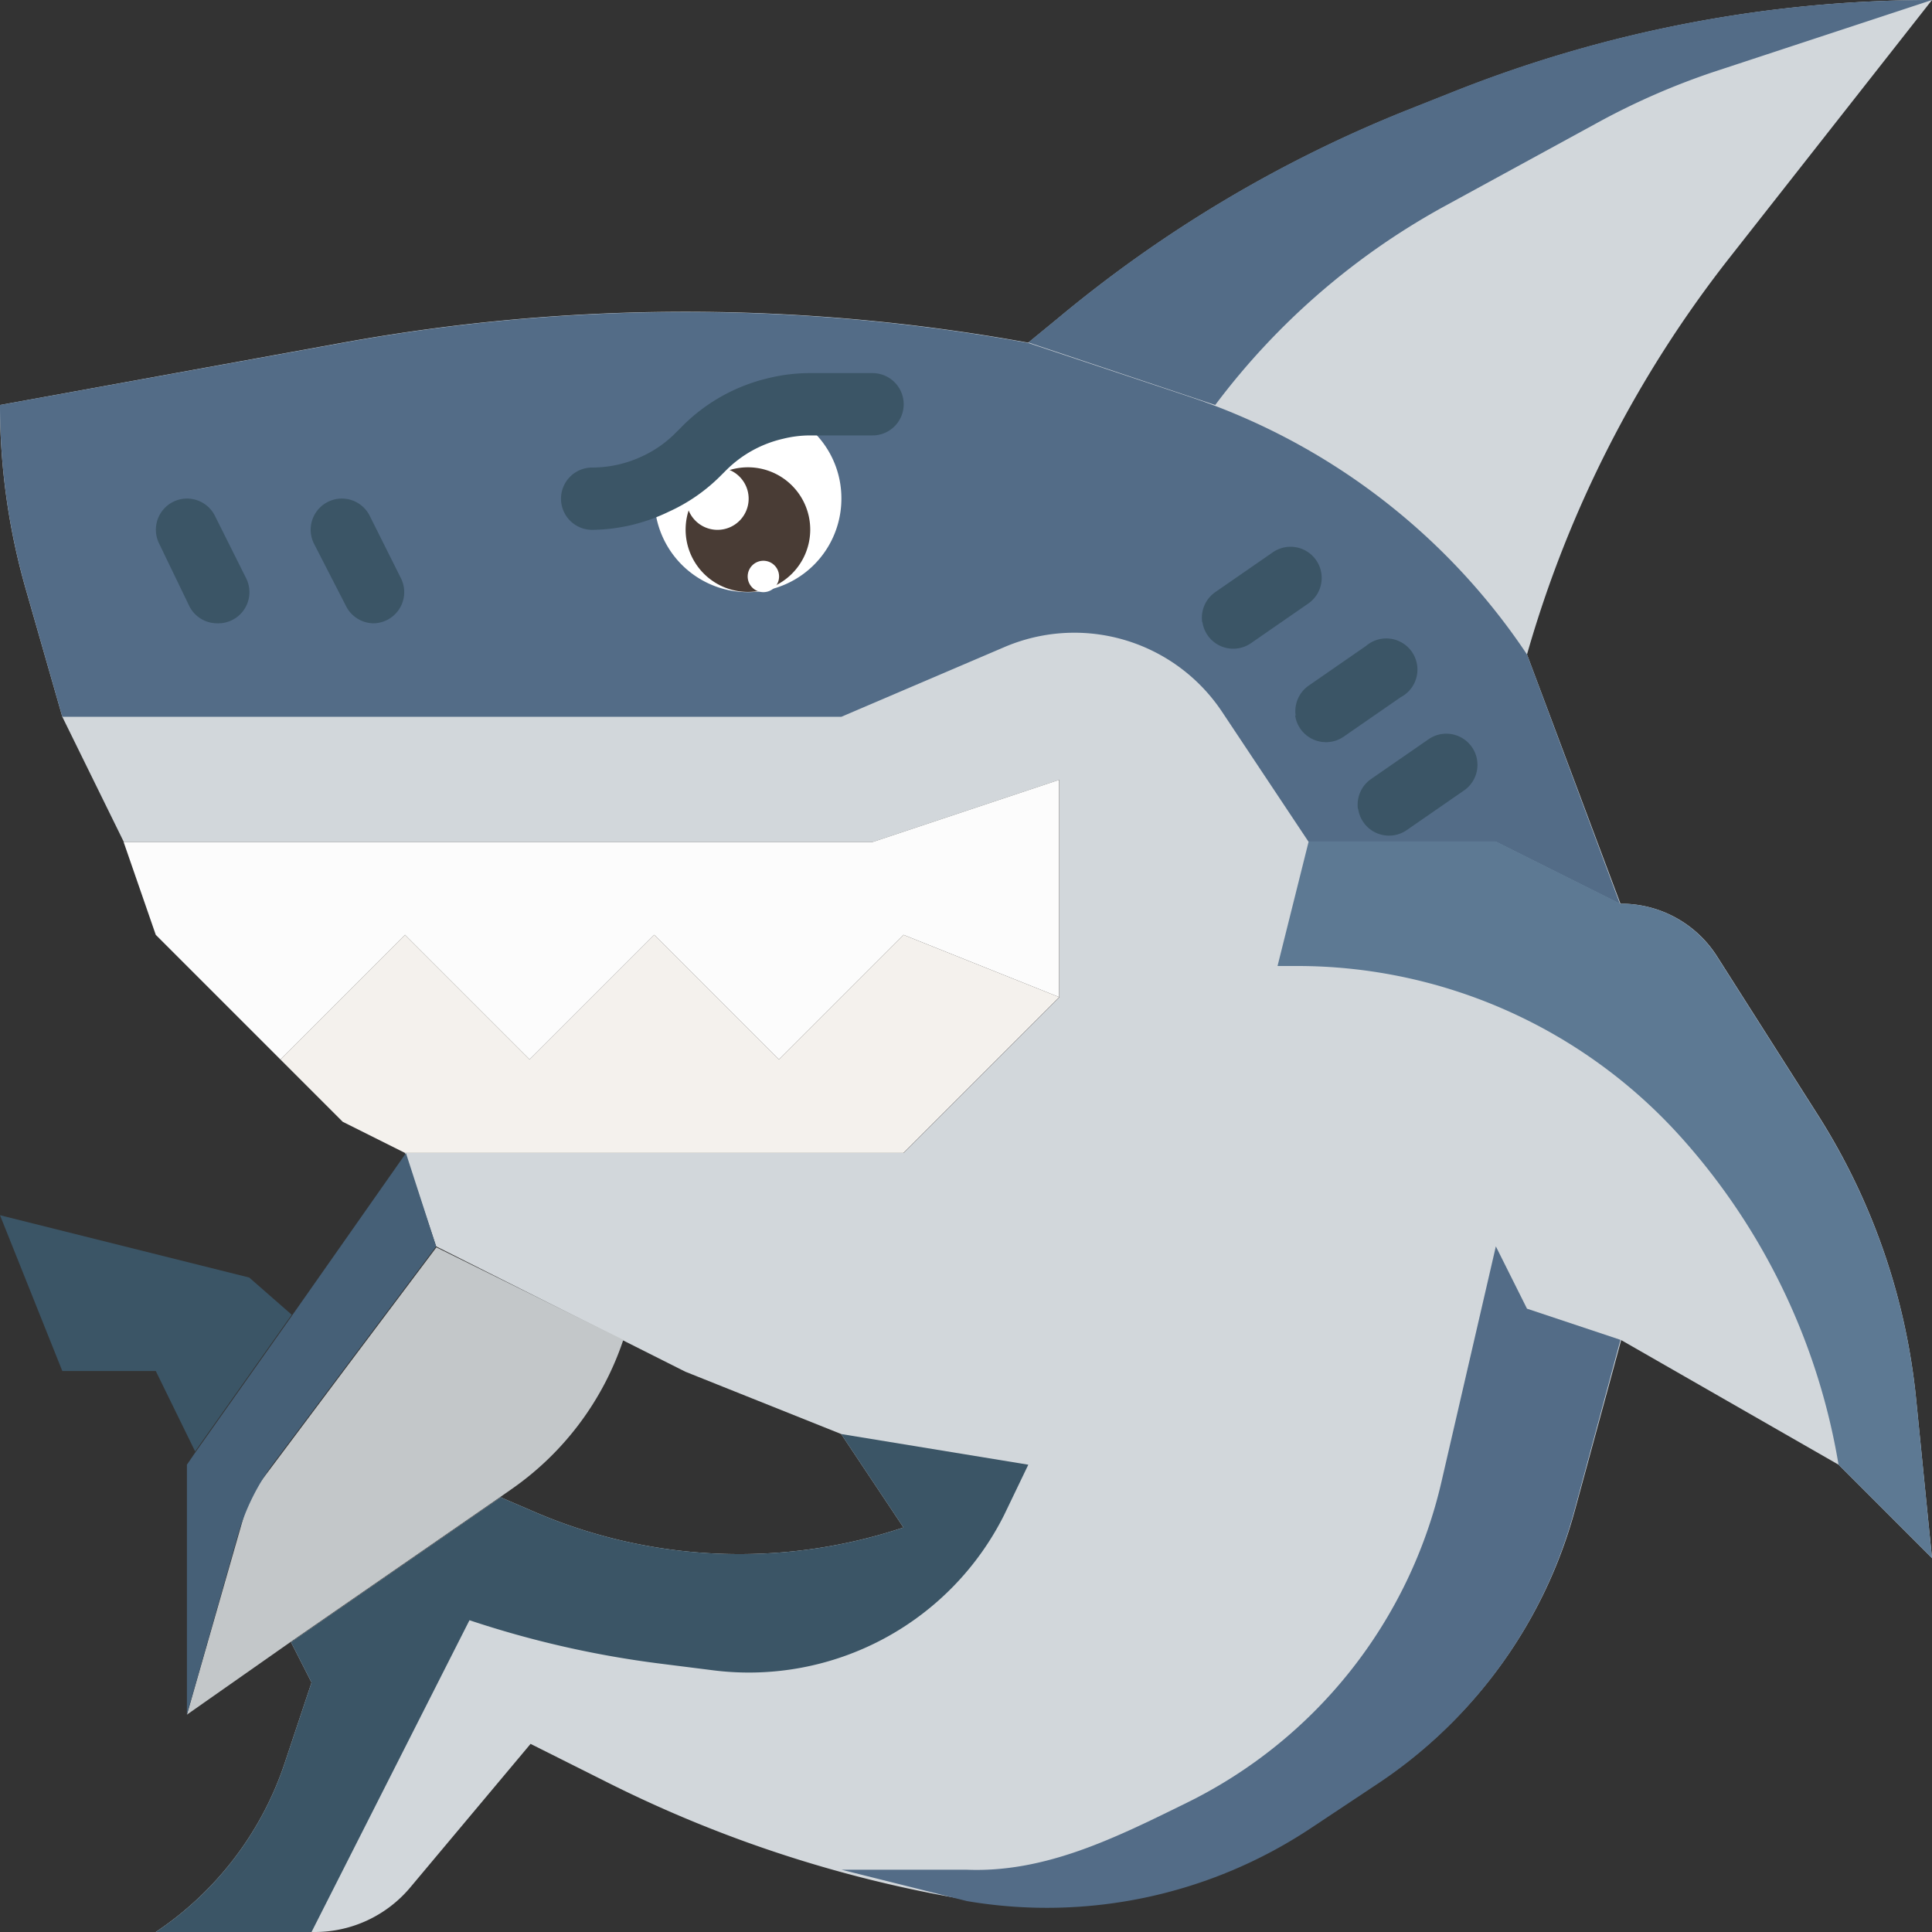 <svg id="Слой_1" data-name="Слой 1" xmlns="http://www.w3.org/2000/svg" viewBox="0 0 80 80"><rect x="0" y="0" width="80" height="80" fill="#333333" stroke="none"/><defs><style>.cls-1{fill:#3b5566;}.cls-2{fill:#d2d7db;}.cls-3{fill:#fcfcfc;}.cls-4{fill:#f4f1ed;}.cls-5{fill:#536c87;}.cls-6{fill:#5d7993;}.cls-7{fill:#c3c7c9;}.cls-8{fill:#466077;}.cls-9{fill:#fff;}.cls-10{fill:#493c35;}</style></defs><title>shark</title><path class="cls-1" d="M12.08,54.44l-4,5.66L6.45,56.77H2.58L0,50.32,10.32,52.9Z" transform="translate(0 0)"/><path class="cls-2" d="M79.35,58,80,64.52l-3.87-3.87-9-5.16-1.92,7.06a19.76,19.76,0,0,1-8.1,11.24l-2.83,1.88a19.76,19.76,0,0,1-14.21,3,52.44,52.44,0,0,1-14.83-4.82l-3.27-1.64L17,78.14a5.16,5.16,0,0,1-4,1.86H6.45a13.56,13.56,0,0,0,5.34-7l1.11-3.33L12.05,68l8.68-6,1.44.62a21.47,21.47,0,0,0,15.24.63l-2.58-3.87-6.45-2.58L18.06,51.61l-1.29-3.87H37.42l6.45-6.45v-9l-7.74,2.58h-31L2.58,29.68,1.06,24.37A27.63,27.63,0,0,1,0,16.77l14.19-2.58a79.34,79.34,0,0,1,28.39,0l1.22-1A53.62,53.62,0,0,1,58.21,4.59l1.89-.75A53.61,53.61,0,0,1,80,0L71.61,10.68A47.86,47.86,0,0,0,63.23,27.1L67.1,37.42a4.7,4.7,0,0,1,4,2.18l4.21,6.62A26.9,26.9,0,0,1,79.35,58Z" transform="translate(0 0)"/><path class="cls-3" d="M6.45,38.71l5.16,5.16,5.16-5.16,5.16,5.16,5.16-5.16,5.16,5.16,5.16-5.16,6.45,2.58v-9l-7.74,2.58h-31Z" transform="translate(0 0)"/><path class="cls-4" d="M16.77,47.74l-2.58-1.29-2.58-2.58,5.16-5.16,5.16,5.16,5.16-5.16,5.16,5.16,5.16-5.16,6.45,2.58-6.45,6.45Z" transform="translate(0 0)"/><path class="cls-5" d="M67.1,55.48l-3.87-1.29-1.29-2.58-2.25,9.74A19.76,19.76,0,0,1,49.14,74.65c-2.95,1.45-5.86,2.91-9.14,2.77H34.84l5.2,1.3a19.76,19.76,0,0,0,14.21-3l2.83-1.88a19.76,19.76,0,0,0,8.1-11.24Z" transform="translate(0 0)"/><path class="cls-5" d="M2.58,29.68H34.84l6.76-2.89a7.35,7.35,0,0,1,9,2.68l3.58,5.38h7.74l5.16,2.58L63.23,27.1a27.12,27.12,0,0,0-14-10.68l-6.66-2.22a79.34,79.34,0,0,0-28.39,0L0,16.77a27.64,27.64,0,0,0,1.06,7.59Z" transform="translate(0 0)"/><path class="cls-1" d="M42.58,60.65l-1,2.08a11.82,11.82,0,0,1-12,6.44l-2.22-.28a41.23,41.23,0,0,1-7.92-1.8L12.9,80H6.45a13.56,13.56,0,0,0,5.34-7l1.11-3.33L12.05,68l8.68-6,1.44.62a21.47,21.47,0,0,0,15.24.63l-2.58-3.87Z" transform="translate(0 0)"/><path class="cls-6" d="M54.19,34.84h7.74l5.16,2.58a4.7,4.7,0,0,1,4,2.18l4.21,6.62A26.9,26.9,0,0,1,79.35,58L80,64.52l-3.87-3.87a26.91,26.91,0,0,0-6.54-13.58A21.36,21.36,0,0,0,53.71,40H52.9Z" transform="translate(0 0)"/><path class="cls-5" d="M50.32,16.77a29.68,29.68,0,0,1,9.53-8.25l6.21-3.39A29.67,29.67,0,0,1,70.89,3L80,0A53.6,53.6,0,0,0,60.09,3.83l-1.89.75A53.61,53.61,0,0,0,43.8,13.18l-1.22,1Z" transform="translate(0 0)"/><path class="cls-7" d="M25.81,55.48a12.25,12.25,0,0,1-4.64,6.19l-.43.3-8.68,6L7.74,71l2.12-7.39.47-1.64,4.09-5.46,3.65-4.86Z" transform="translate(0 0)"/><path class="cls-8" d="M18.06,51.61l-3.65,4.86-3.07,4.1a9.19,9.19,0,0,0-1.49,3L7.74,71V60.65l.37-.54,4-5.66,4.7-6.7Z" transform="translate(0 0)"/><path class="cls-1" d="M9,25.81a1.29,1.29,0,0,1-1.16-.71L6.59,22.51A1.29,1.29,0,0,1,8.9,21.36l1.29,2.58A1.29,1.29,0,0,1,9,25.81Z" transform="translate(0 0)"/><path class="cls-1" d="M15.49,25.81a1.29,1.29,0,0,1-1.16-.71L13,22.51a1.29,1.29,0,0,1,2.31-1.15l1.29,2.58a1.29,1.29,0,0,1-1.15,1.87Z" transform="translate(0 0)"/><path class="cls-1" d="M49.78,25.76a1.29,1.29,0,0,1,.54-1.24l2.37-1.64A1.29,1.29,0,1,1,54.16,25l-2.37,1.64a1.29,1.29,0,0,1-2-.88Z" transform="translate(0 0)"/><path class="cls-1" d="M53.65,29.63a1.29,1.29,0,0,1,.54-1.24l2.37-1.64A1.29,1.29,0,1,1,58,28.87l-2.37,1.64a1.29,1.29,0,0,1-2-.88Z" transform="translate(0 0)"/><path class="cls-1" d="M56.23,33.5a1.29,1.29,0,0,1,.54-1.24l2.37-1.64a1.29,1.29,0,1,1,1.47,2.12l-2.37,1.64a1.29,1.29,0,0,1-2-.88Z" transform="translate(0 0)"/><path class="cls-9" d="M34.84,20.65a3.87,3.87,0,0,1-7.74,0,3,3,0,0,1,.05-.59,6,6,0,0,0,1.77-1.23l.23-.23a6.17,6.17,0,0,1,3-1.64A3.85,3.85,0,0,1,34.84,20.65Z" transform="translate(0 0)"/><path class="cls-10" d="M33.55,21.94A2.58,2.58,0,1,1,31,19.35,2.58,2.58,0,0,1,33.55,21.94Z" transform="translate(0 0)"/><path class="cls-9" d="M31,20.65a1.29,1.29,0,1,1-1.29-1.29A1.29,1.29,0,0,1,31,20.65Z" transform="translate(0 0)"/><path class="cls-9" d="M32.26,23.87a.65.65,0,1,1-.65-.65A.65.65,0,0,1,32.26,23.87Z" transform="translate(0 0)"/><path class="cls-1" d="M24.52,21.94a1.29,1.29,0,1,1,0-2.58,4.87,4.87,0,0,0,2.08-.47,4.72,4.72,0,0,0,1.41-1l.23-.23a7.42,7.42,0,0,1,3.57-2,7.19,7.19,0,0,1,1.74-.21h2.58a1.29,1.29,0,0,1,0,2.58H33.55a4.67,4.67,0,0,0-1.13.14,4.88,4.88,0,0,0-2.35,1.3l-.23.23a7.24,7.24,0,0,1-2.15,1.49A7.43,7.43,0,0,1,24.52,21.94Z" transform="translate(0 0)"/></svg>